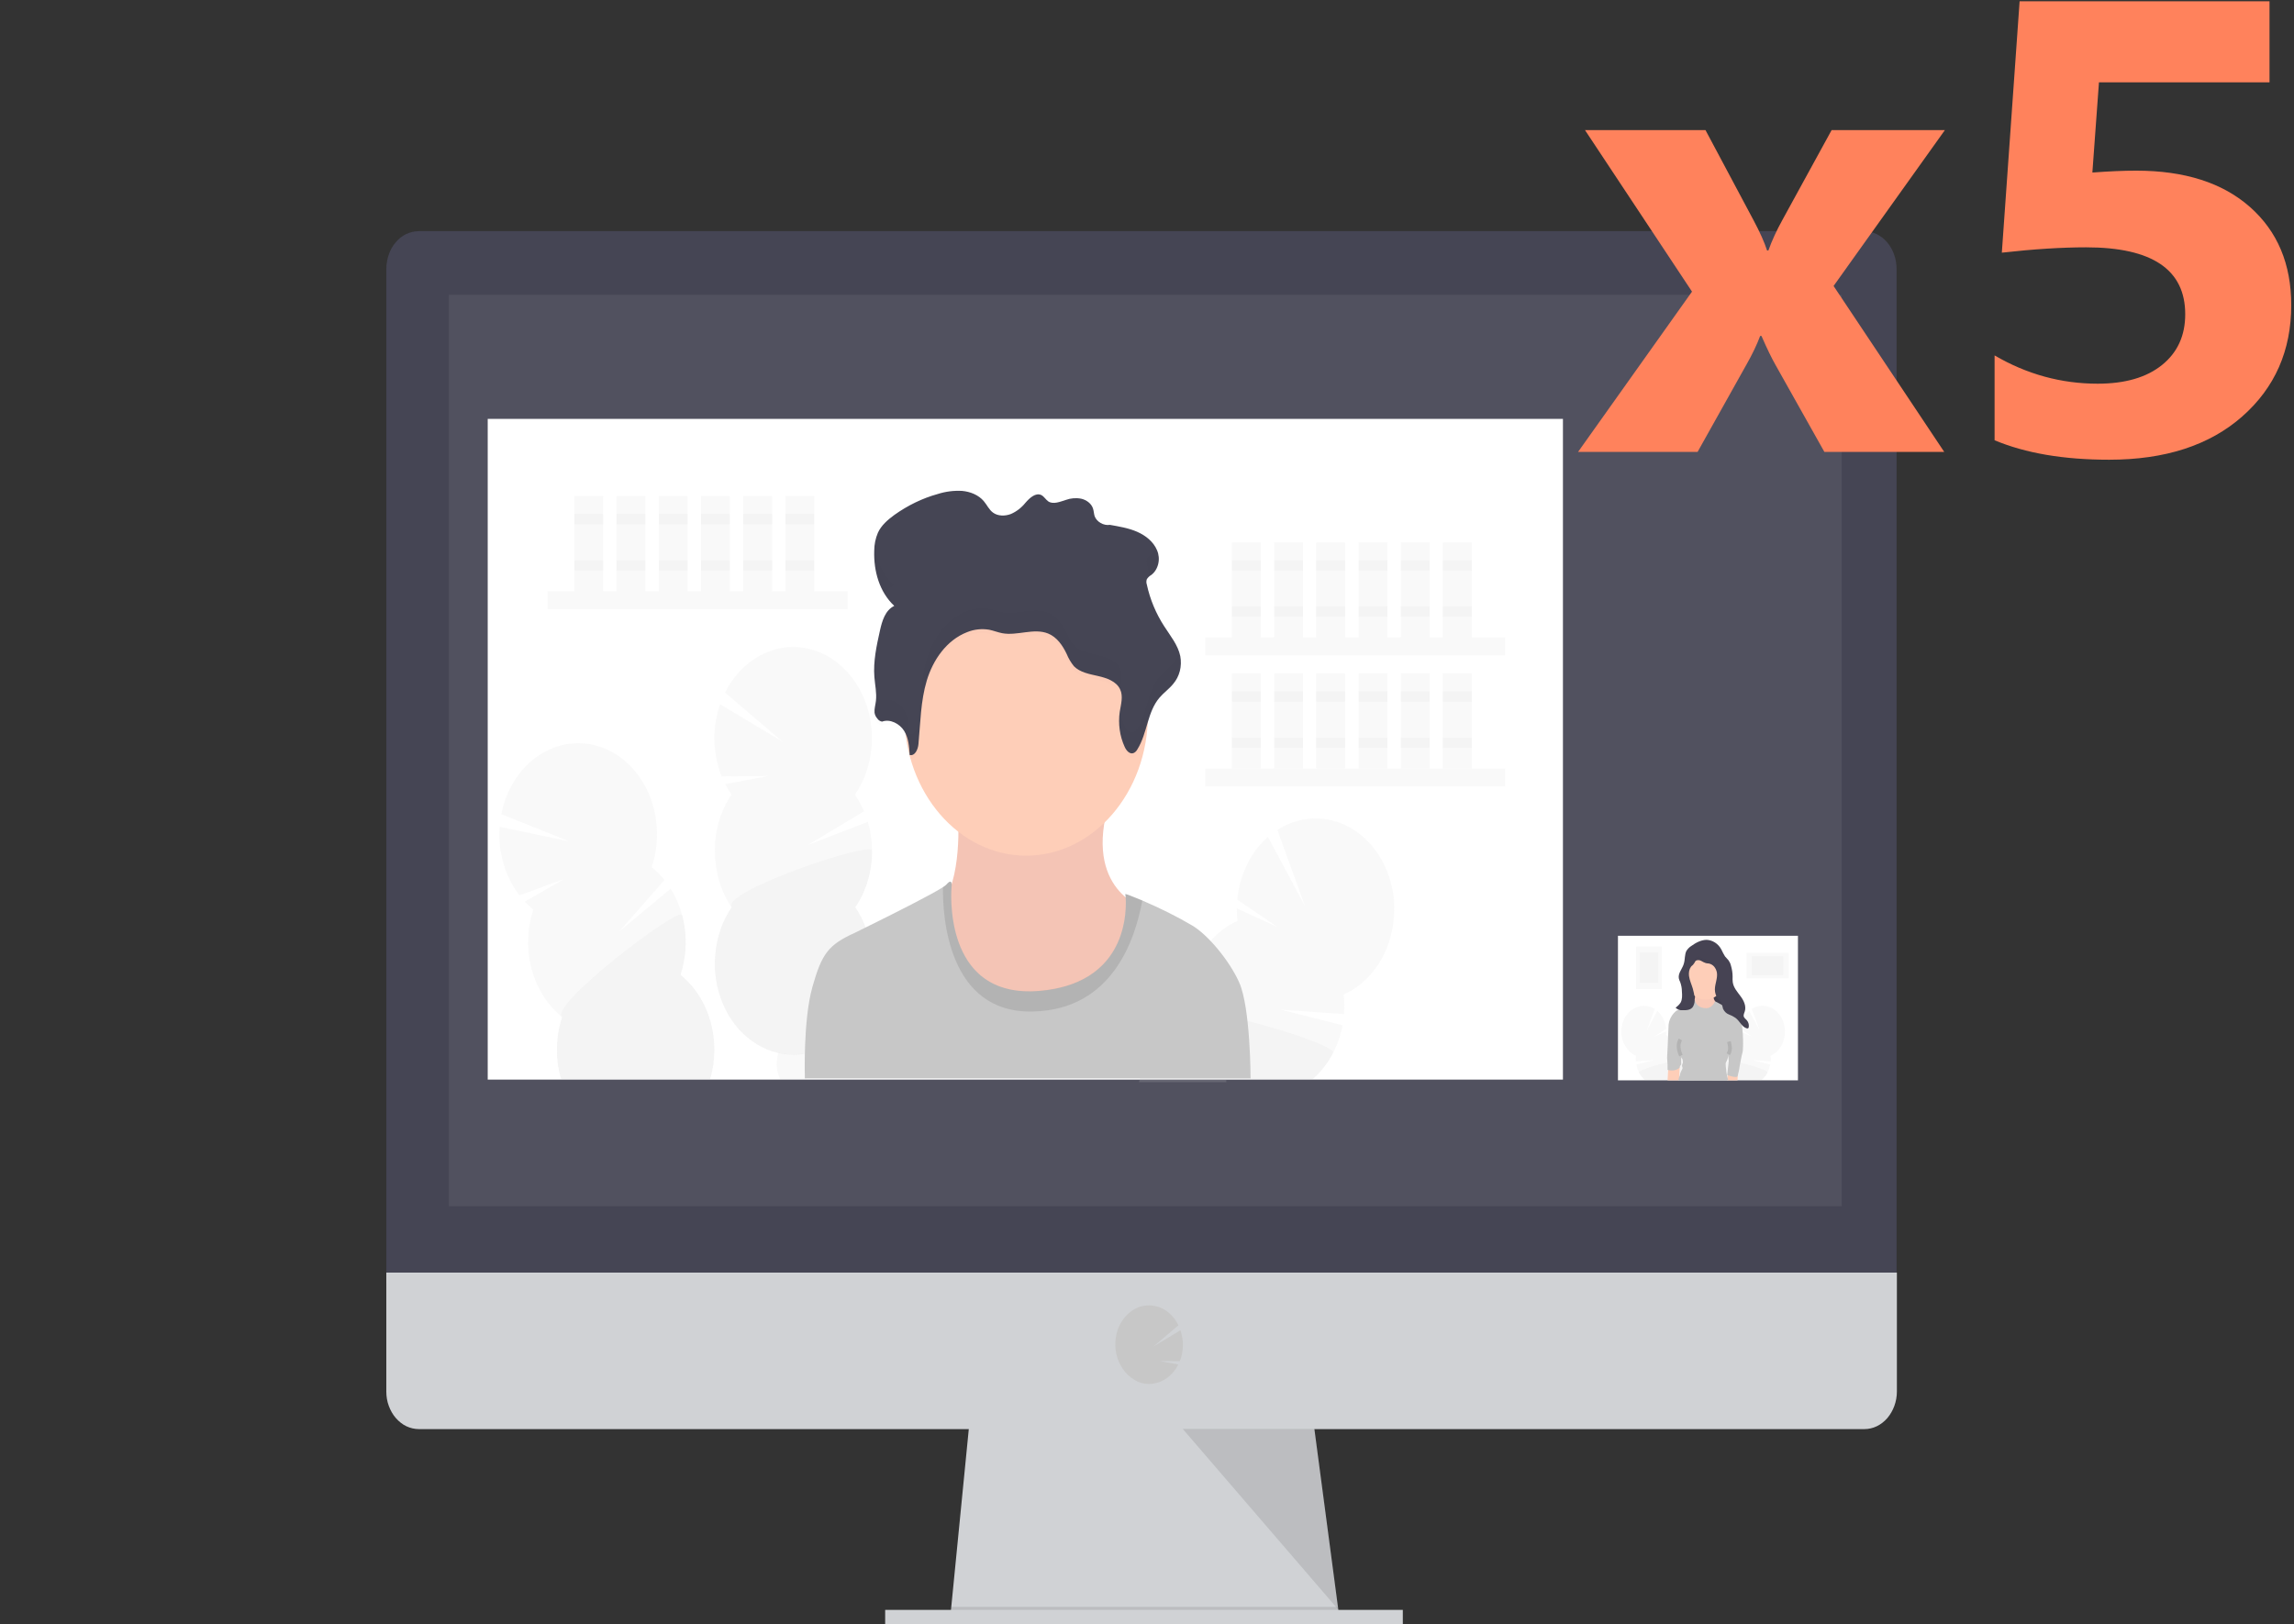 <?xml version="1.0" encoding="utf-8"?>
<!-- Generator: Adobe Illustrator 17.0.0, SVG Export Plug-In . SVG Version: 6.00 Build 0)  -->
<!DOCTYPE svg PUBLIC "-//W3C//DTD SVG 1.1//EN" "http://www.w3.org/Graphics/SVG/1.1/DTD/svg11.dtd">
<svg version="1.1" id="Слой_1" xmlns="http://www.w3.org/2000/svg" xmlns:xlink="http://www.w3.org/1999/xlink" x="0px" y="0px"
	 width="607.333px" height="430.092px" viewBox="0 -54.242 607.333 430.092" enable-background="new 0 -54.242 607.333 430.092"
	 xml:space="preserve">
<rect x="0" y="-54.242" width="607.333" height="430.092" fill="#333333" stroke="none"/>
<g>
	<g>
		<g>
			<path fill="#3F3D56" d="M475.107,118.966c1.999-4.156,1.428-8.95-1.346-10.708c-2.734-1.758-6.569,0.16-8.568,4.315
				c-1.999,4.156-1.428,8.95,1.306,10.708S473.067,123.122,475.107,118.966z"/>
			<path fill="#3F3D56" d="M479.514,109.776c1.999-4.156,1.428-8.95-1.306-10.708s-6.569,0.16-8.609,4.315
				c-1.999,4.156-1.428,8.95,1.346,10.708C473.679,115.85,477.514,113.932,479.514,109.776z"/>
			<path fill="#3F3D56" d="M483.961,100.586c1.999-4.156,1.428-8.95-1.346-10.708c-2.734-1.758-6.569,0.16-8.609,4.315
				c-1.999,4.156-1.428,8.95,1.346,10.708C478.126,106.66,481.962,104.742,483.961,100.586z"/>
			<path fill="#3F3D56" d="M488.408,91.396c1.999-4.156,1.428-8.95-1.346-10.708c-2.734-1.758-6.569,0.16-8.609,4.315
				c-1.999,4.156-1.428,8.95,1.346,10.708C482.533,97.469,486.409,95.552,488.408,91.396z"/>
			<path fill="#3F3D56" d="M492.814,82.206c1.999-4.156,1.428-8.95-1.346-10.708c-2.734-1.758-6.569,0.16-8.609,4.315
				c-1.999,4.156-1.428,8.95,1.306,10.708C486.98,88.319,490.815,86.361,492.814,82.206z"/>
			<path fill="#3F3D56" d="M497.262,73.016c1.999-4.156,1.428-8.95-1.306-10.708s-6.569,0.16-8.609,4.315
				c-1.999,4.156-1.428,8.95,1.346,10.708C491.427,79.129,495.262,77.171,497.262,73.016z"/>
			<path fill="#D0D2D5" d="M354.829,375.809l-103.265-1.518l0.286-3.077l4.978-50.546h90.698l6.691,50.546l0.49,3.836
				L354.829,375.809z"/>
			<path opacity="0.1" enable-background="new    " d="M354.747,375.05h-51.53l-51.653-0.759l0.286-3.077h102.367L354.747,375.05z"
				/>
			<path fill="#D0D2D5" d="M371.394,372.014H234.346v3.836h137.047v-3.836H371.394z"/>
			<path fill="#454554" d="M502.117,16.996c0-2.637-0.898-5.194-2.489-7.072s-3.794-2.957-6.079-2.957H110.845
				c-1.142,0-2.244,0.28-3.305,0.759c-1.061,0.519-1.999,1.239-2.774,2.198c-0.816,0.919-1.428,2.038-1.836,3.237
				c-0.408,1.199-0.653,2.517-0.653,3.836v268.431h399.84V16.996L502.117,16.996z"/>
			<path fill="#D0D2D5" d="M102.277,282.75v31.446c0,1.319,0.204,2.597,0.653,3.796c0.449,1.199,1.061,2.318,1.877,3.237
				c0.816,0.919,1.754,1.678,2.774,2.158c1.02,0.479,2.162,0.759,3.305,0.759H493.59c2.285,0,4.447-1.039,6.079-2.917
				c1.591-1.878,2.53-4.395,2.53-7.032v-31.486H102.277V282.75z"/>
			<path opacity="0.1" fill="#C7C7C7" enable-background="new    " d="M487.551,23.829h-368.71v241.3h368.75v-241.3L487.551,23.829
				L487.551,23.829z"/>
			<path fill="#C7C7C7" d="M304.196,312.198c1.346,0,2.693-0.36,3.917-1.039s2.285-1.678,3.142-2.917
				c0.245-0.36,0.49-0.759,0.694-1.199l-4.896-0.919l5.304,0.04c0.53-1.279,0.775-2.677,0.816-4.076
				c0.041-1.398-0.204-2.797-0.653-4.116l-7.099,4.275l6.569-5.594c-0.612-1.239-1.428-2.357-2.407-3.197
				c-0.979-0.879-2.122-1.478-3.305-1.798c-1.183-0.32-2.448-0.36-3.672-0.12s-2.366,0.799-3.386,1.598
				c-1.02,0.799-1.877,1.838-2.57,3.037c-0.653,1.199-1.102,2.557-1.265,3.996c-0.204,1.398-0.122,2.877,0.204,4.235
				c0.326,1.398,0.898,2.677,1.673,3.796c0.816,1.239,1.918,2.238,3.101,2.917C301.503,311.838,302.85,312.198,304.196,312.198z"/>
			<path opacity="0.1" enable-background="new    " d="M313.131,324.105l41.208,47.868l-6.324-47.868H313.131z"/>
			<path fill="#FFFFFF" d="M413.744,56.673H129.123v174.931h284.662V56.673H413.744z"/>
			<path opacity="0.1" fill="#C7C7C7" enable-background="new    " d="M224.391,102.264h-79.397v4.755h79.397V102.264z"/>
			<path opacity="0.1" fill="#C7C7C7" enable-background="new    " d="M159.682,77.091h-7.63v25.173h7.63V77.091z"/>
			<path opacity="0.1" fill="#C7C7C7" enable-background="new    " d="M170.862,77.091h-7.63v25.173h7.63V77.091z"/>
			<path opacity="0.1" fill="#C7C7C7" enable-background="new    " d="M182.041,77.091h-7.63v25.173h7.63V77.091z"/>
			<path opacity="0.1" fill="#C7C7C7" enable-background="new    " d="M193.22,77.091h-7.63v25.173h7.63V77.091z"/>
			<path opacity="0.1" fill="#C7C7C7" enable-background="new    " d="M204.399,77.091h-7.63v25.173h7.63V77.091z"/>
			<path opacity="0.1" fill="#C7C7C7" enable-background="new    " d="M215.578,77.091h-7.63v25.173h7.63V77.091z"/>
			<path opacity="0.1" fill="#C7C7C7" enable-background="new    " d="M159.682,81.846h-7.63v2.717h7.63V81.846z"/>
			<path opacity="0.1" fill="#C7C7C7" enable-background="new    " d="M170.862,81.846h-7.63v2.717h7.63V81.846z"/>
			<path opacity="0.1" fill="#C7C7C7" enable-background="new    " d="M182.041,81.846h-7.63v2.717h7.63V81.846z"/>
			<path opacity="0.1" fill="#C7C7C7" enable-background="new    " d="M193.22,81.846h-7.63v2.717h7.63V81.846z"/>
			<path opacity="0.1" fill="#C7C7C7" enable-background="new    " d="M204.399,81.846h-7.63v2.717h7.63V81.846z"/>
			<path opacity="0.1" fill="#C7C7C7" enable-background="new    " d="M215.578,81.846h-7.63v2.717h7.63V81.846z"/>
			<path opacity="0.1" fill="#C7C7C7" enable-background="new    " d="M159.682,94.113h-7.63v2.717h7.63V94.113z"/>
			<path opacity="0.1" fill="#C7C7C7" enable-background="new    " d="M170.862,94.113h-7.63v2.717h7.63V94.113z"/>
			<path opacity="0.1" fill="#C7C7C7" enable-background="new    " d="M182.041,94.113h-7.63v2.717h7.63V94.113z"/>
			<path opacity="0.1" fill="#C7C7C7" enable-background="new    " d="M193.22,94.113h-7.63v2.717h7.63V94.113z"/>
			<path opacity="0.1" fill="#C7C7C7" enable-background="new    " d="M204.399,94.113h-7.63v2.717h7.63V94.113z"/>
			<path opacity="0.1" fill="#C7C7C7" enable-background="new    " d="M215.578,94.113h-7.63v2.717h7.63V94.113z"/>
			<path opacity="0.1" fill="#C7C7C7" enable-background="new    " d="M398.485,114.531h-79.397v4.755h79.397V114.531z"/>
			<path opacity="0.1" fill="#C7C7C7" enable-background="new    " d="M333.776,89.358h-7.63v25.173h7.63V89.358z"/>
			<path opacity="0.1" fill="#C7C7C7" enable-background="new    " d="M344.955,89.358h-7.63v25.173h7.63V89.358z"/>
			<path opacity="0.1" fill="#C7C7C7" enable-background="new    " d="M356.134,89.358h-7.67v25.173h7.63V89.358H356.134z"/>
			<path opacity="0.1" fill="#C7C7C7" enable-background="new    " d="M367.314,89.358h-7.63v25.173h7.63V89.358z"/>
			<path opacity="0.1" fill="#C7C7C7" enable-background="new    " d="M378.493,89.358h-7.63v25.173h7.63V89.358z"/>
			<path opacity="0.1" fill="#C7C7C7" enable-background="new    " d="M389.631,89.358h-7.63v25.173h7.63V89.358z"/>
			<path opacity="0.1" fill="#C7C7C7" enable-background="new    " d="M333.776,94.113h-7.63v2.717h7.63V94.113z"/>
			<path opacity="0.1" fill="#C7C7C7" enable-background="new    " d="M344.955,94.113h-7.63v2.717h7.63V94.113z"/>
			<path opacity="0.1" fill="#C7C7C7" enable-background="new    " d="M356.134,94.113h-7.67v2.717h7.63v-2.717H356.134z"/>
			<path opacity="0.1" fill="#C7C7C7" enable-background="new    " d="M367.314,94.113h-7.63v2.717h7.63V94.113z"/>
			<path opacity="0.1" fill="#C7C7C7" enable-background="new    " d="M378.493,94.113h-7.63v2.717h7.63V94.113z"/>
			<path opacity="0.1" fill="#C7C7C7" enable-background="new    " d="M389.631,94.113h-7.63v2.717h7.63V94.113z"/>
			<path opacity="0.1" fill="#C7C7C7" enable-background="new    " d="M333.776,106.34h-7.63v2.717h7.63V106.34z"/>
			<path opacity="0.1" fill="#C7C7C7" enable-background="new    " d="M344.955,106.34h-7.63v2.717h7.63V106.34z"/>
			<path opacity="0.1" fill="#C7C7C7" enable-background="new    " d="M356.134,106.34h-7.67v2.717h7.63v-2.717H356.134z"/>
			<path opacity="0.1" fill="#C7C7C7" enable-background="new    " d="M367.314,106.34h-7.63v2.717h7.63V106.34z"/>
			<path opacity="0.1" fill="#C7C7C7" enable-background="new    " d="M378.493,106.34h-7.63v2.717h7.63V106.34z"/>
			<path opacity="0.1" fill="#C7C7C7" enable-background="new    " d="M389.631,106.34h-7.63v2.717h7.63V106.34z"/>
			<path opacity="0.1" fill="#C7C7C7" enable-background="new    " d="M398.485,149.254h-79.397v4.755h79.397V149.254z"/>
			<path opacity="0.1" fill="#C7C7C7" enable-background="new    " d="M333.776,124.041h-7.63v25.173h7.63V124.041z"/>
			<path opacity="0.1" fill="#C7C7C7" enable-background="new    " d="M344.955,124.041h-7.63v25.173h7.63V124.041z"/>
			<path opacity="0.1" fill="#C7C7C7" enable-background="new    " d="M356.134,124.041h-7.67v25.173h7.63v-25.173H356.134z"/>
			<path opacity="0.1" fill="#C7C7C7" enable-background="new    " d="M367.314,124.041h-7.63v25.173h7.63V124.041z"/>
			<path opacity="0.1" fill="#C7C7C7" enable-background="new    " d="M378.493,124.041h-7.63v25.173h7.63V124.041z"/>
			<path opacity="0.1" fill="#C7C7C7" enable-background="new    " d="M389.631,124.041h-7.63v25.173h7.63V124.041z"/>
			<path opacity="0.1" fill="#C7C7C7" enable-background="new    " d="M333.776,128.796h-7.63v2.717h7.63V128.796z"/>
			<path opacity="0.1" fill="#C7C7C7" enable-background="new    " d="M344.955,128.796h-7.63v2.717h7.63V128.796z"/>
			<path opacity="0.1" fill="#C7C7C7" enable-background="new    " d="M356.134,128.796h-7.67v2.717h7.63v-2.717H356.134z"/>
			<path opacity="0.1" fill="#C7C7C7" enable-background="new    " d="M367.314,128.796h-7.63v2.717h7.63V128.796z"/>
			<path opacity="0.1" fill="#C7C7C7" enable-background="new    " d="M378.493,128.796h-7.63v2.717h7.63V128.796z"/>
			<path opacity="0.1" fill="#C7C7C7" enable-background="new    " d="M389.631,128.796h-7.63v2.717h7.63V128.796z"/>
			<path opacity="0.1" fill="#C7C7C7" enable-background="new    " d="M333.776,141.062h-7.63v2.717h7.63V141.062z"/>
			<path opacity="0.1" fill="#C7C7C7" enable-background="new    " d="M344.955,141.062h-7.63v2.717h7.63V141.062z"/>
			<path opacity="0.1" fill="#C7C7C7" enable-background="new    " d="M356.134,141.062h-7.67v2.717h7.63v-2.717H356.134z"/>
			<path opacity="0.1" fill="#C7C7C7" enable-background="new    " d="M367.314,141.062h-7.63v2.717h7.63V141.062z"/>
			<path opacity="0.1" fill="#C7C7C7" enable-background="new    " d="M378.493,141.062h-7.63v2.717h7.63V141.062z"/>
			<path opacity="0.1" fill="#C7C7C7" enable-background="new    " d="M389.631,141.062h-7.63v2.717h7.63V141.062z"/>
			<path opacity="0.1" fill="#C7C7C7" enable-background="new    " d="M193.669,156.126c-0.612-0.879-1.142-1.798-1.632-2.757
				l11.424-2.158l-12.403,0.12c-1.183-2.997-1.836-6.233-1.918-9.51c-0.082-3.276,0.449-6.553,1.51-9.59l16.606,9.949l-15.3-13.026
				c1.428-2.877,3.346-5.354,5.671-7.352c2.285-1.958,4.937-3.356,7.711-4.116c2.774-0.759,5.671-0.799,8.486-0.2
				c2.815,0.599,5.508,1.878,7.874,3.756s4.406,4.275,5.916,7.072c1.55,2.797,2.57,5.954,2.978,9.23
				c0.449,3.276,0.286,6.633-0.449,9.829s-1.999,6.193-3.794,8.791c0.938,1.359,1.714,2.837,2.407,4.395l-14.81,8.91l15.83-6.113
				c1.102,3.796,1.387,7.872,0.816,11.827s-1.999,7.672-4.162,10.828c2.407,3.556,3.917,7.832,4.325,12.347
				s-0.245,9.03-1.958,13.106s-4.366,7.512-7.67,9.909c-3.305,2.397-7.14,3.676-11.057,3.676s-7.752-1.279-11.057-3.676
				c-3.305-2.397-5.998-5.834-7.67-9.909c-1.714-4.076-2.407-8.631-1.958-13.106c0.408-4.515,1.918-8.791,4.325-12.347
				c-2.897-4.235-4.447-9.51-4.447-14.904C189.222,165.636,190.813,160.362,193.669,156.126L193.669,156.126z"/>
			<path opacity="0.1" fill="#C7C7C7" enable-background="new    " d="M230.878,171.03c0,5.394-1.55,10.668-4.447,14.904
				c2.407,3.556,3.917,7.832,4.325,12.347s-0.245,9.03-1.958,13.106c-1.714,4.076-4.366,7.512-7.67,9.909
				c-3.305,2.397-7.14,3.676-11.057,3.676s-7.752-1.279-11.057-3.676c-3.305-2.397-5.998-5.834-7.67-9.909
				c-1.714-4.076-2.407-8.631-1.958-13.106c0.408-4.515,1.918-8.791,4.325-12.347C190.894,181.859,230.878,168.313,230.878,171.03z"
				/>
			<path opacity="0.1" fill="#C7C7C7" enable-background="new    " d="M213.416,231.405c0.041,0.08,0.082,0.12,0.082,0.2h-7.058
				c0.041-0.08,0.082-0.12,0.082-0.2c-0.612-1.239-0.938-2.637-0.898-4.036c0-0.959,0.163-1.918,0.449-2.837
				c0.408,0.08,0.898,0.16,1.428,0.24c1.632,0.2,3.305,0.2,4.937,0c0.449-0.04,0.979-0.12,1.469-0.24v0.04
				c0.286,0.879,0.408,1.838,0.408,2.797C214.314,228.768,213.987,230.166,213.416,231.405z"/>
			<path opacity="0.1" fill="#C7C7C7" enable-background="new    " d="M187.957,231.605h-39.331
				c-0.082-0.28-0.163-0.559-0.245-0.799c-1.387-5.154-1.224-10.708,0.449-15.743c-3.835-3.077-6.691-7.552-8.078-12.706
				c-1.387-5.154-1.224-10.708,0.449-15.783c-0.775-0.639-1.55-1.319-2.244-2.078l10.363-5.994l-11.791,4.315
				c-1.877-2.437-3.346-5.314-4.243-8.431c-0.898-3.117-1.265-6.433-1.02-9.71l18.401,3.836l-17.952-7.192
				c0.653-3.237,1.836-6.273,3.55-8.95s3.835-4.915,6.324-6.553c2.489-1.678,5.222-2.717,8.078-3.117
				c2.856-0.4,5.712-0.08,8.486,0.879c2.734,0.959,5.263,2.557,7.466,4.715c2.162,2.158,3.958,4.795,5.222,7.792
				c1.265,2.997,1.958,6.233,2.081,9.55c0.122,3.316-0.367,6.633-1.387,9.71c1.224,0.999,2.366,2.118,3.386,3.396l-11.914,13.585
				l13.546-11.268c2.04,3.237,3.346,7.032,3.794,11.028c0.448,3.996,0.041,8.031-1.224,11.787c3.754,2.997,6.569,7.352,7.956,12.347
				C189.507,221.216,189.466,226.61,187.957,231.605z"/>
			<path opacity="0.1" fill="#C7C7C7" enable-background="new    " d="M187.957,231.605h-39.331
				c-0.082-0.28-0.163-0.519-0.245-0.799c-1.387-5.154-1.224-10.708,0.449-15.743c-3.713-2.957,31.049-29.528,31.783-26.971
				c1.387,5.154,1.224,10.708-0.449,15.783c3.754,2.997,6.528,7.352,7.956,12.347C189.507,221.216,189.466,226.61,187.957,231.605z"
				/>
			<path opacity="0.1" fill="#C7C7C7" enable-background="new    " d="M366.171,198.92c-2.407,4.635-6.079,8.231-10.445,10.149
				c0.204,1.718,0.204,3.476,0.082,5.194l-16.687-1.159l16.32,4.116c-1.061,5.754-3.958,10.868-8.038,14.384h-22.725v0.679h-23.134
				c0.041-0.24,0.082-0.44,0.163-0.679c0.857-3.716,2.448-7.112,4.651-9.949s4.978-5.035,8.038-6.433
				c-0.571-5.354,0.408-10.788,2.774-15.463c2.407-4.635,6.079-8.231,10.445-10.149c-0.122-1.119-0.163-2.198-0.163-3.316
				l10.771,4.915l-10.649-7.232c0.286-3.276,1.183-6.433,2.57-9.27c1.387-2.877,3.264-5.354,5.549-7.352l9.833,18.38l-7.344-20.218
				c3.998-2.597,8.65-3.556,13.178-2.797c4.529,0.759,8.731,3.276,11.914,7.072c3.182,3.796,5.222,8.751,5.753,14.025
				C369.476,189.051,368.497,194.405,366.171,198.92L366.171,198.92z"/>
			<path opacity="0.1" fill="#C7C7C7" enable-background="new    " d="M352.911,224.533c-1.428,2.757-3.305,5.194-5.549,7.072
				h-22.726v0.679h-23.093c0.041-0.24,0.082-0.48,0.163-0.679c0.857-3.716,2.448-7.112,4.651-9.949s4.978-5.035,8.038-6.433
				c-0.204-1.758,4.284-1.518,10.282-0.36C336.346,217.14,353.727,222.974,352.911,224.533z"/>
			<path fill="#F4C4B5" d="M253.42,158.925c0,0,1.667,14.667-2.622,24.027c-6.365,5.834,5.386,40.796,24.847,36.72
				c19.462-4.076,27.377-33.444,27.377-33.444s-16.491-4.675-9.269-28.369L253.42,158.925z"/>
			<path fill="#FECEB8" d="M271.678,172.308c17.789,0,32.232-16.702,32.232-37.32s-14.443-37.32-32.232-37.32
				s-32.232,16.702-32.232,37.32S253.89,172.308,271.678,172.308z"/>
			<path fill="#C7C7C7" d="M328.087,205.912c3,6.753,3,25.373,3,25.373h-118c0,0-0.5-15.401,2-24.214s4.167-11.146,11.345-14.385
				l3.06-1.518c7.711-3.796,17.095-8.551,20.155-10.509c0.326-0.2,0.653-0.44,0.938-0.719c1.673-1.958,1.346,0.599,1.346,0.599
				s-0.041,0.479-0.082,1.319c-0.163,5.714,0.53,28.13,23.256,26.292c22.154-1.838,23.134-19.139,22.93-24.254
				c0-0.479-0.041-0.959-0.122-1.398c0-0.12,1.918,0.599,4.488,1.678c4.651,1.998,9.249,4.264,13.301,6.673
				S325.492,200.071,328.087,205.912z"/>
			<path opacity="0.1" enable-background="new    " d="M302.442,184.175c-1.877,10.069-7.752,28.929-29.009,29.408
				c-22.603,0.519-23.909-25.532-23.786-32.924c0.326-0.2,0.653-0.44,0.938-0.719c1.673-1.958,1.346,0.599,1.346,0.599
				s-2.856,29.728,23.174,27.57s22.848-25.652,22.848-25.652C297.954,182.377,299.871,183.096,302.442,184.175z"/>
			<path fill="#454554" d="M233.53,136.826c2.122-0.799,4.651,0.559,5.834,2.437c1.183,1.918,1.346,4.195,1.469,6.393
				c1.387,0.36,2.203-1.478,2.326-2.877c0.53-5.634,0.571-11.388,2.203-16.822s5.222-10.708,10.69-12.826
				c1.877-0.759,3.876-0.959,5.834-0.639c1.142,0.24,2.244,0.679,3.427,0.919c3.998,0.759,8.364-1.438,12.158,0.08
				c2.366,0.959,3.876,3.197,4.937,5.434c0.49,1.199,1.142,2.278,1.918,3.237c1.591,1.638,4.121,2.078,6.406,2.597
				c2.285,0.519,4.814,1.398,5.794,3.476c0.898,1.838,0.245,3.996-0.082,5.994c-0.449,3.157,0,6.433,1.306,9.27
				c0.408,0.919,1.265,1.998,2.285,1.678c0.449-0.16,0.857-0.559,1.102-1.039c2.652-4.275,2.57-9.869,5.875-13.705
				c1.102-1.279,2.53-2.278,3.59-3.596c0.816-0.959,1.428-2.118,1.754-3.396c0.326-1.279,0.367-2.637,0.122-3.956
				c-0.612-2.957-2.652-5.394-4.284-7.951c-2.122-3.276-3.713-7.032-4.57-10.988c-0.163-0.479-0.163-0.959,0-1.438
				c0.326-0.479,0.694-0.839,1.183-1.119c0.898-0.679,1.55-1.718,1.836-2.957c0.286-1.199,0.163-2.477-0.326-3.596
				c-0.938-2.238-2.978-3.876-5.263-4.875s-4.774-1.398-7.222-1.838c-1.632,0.28-3.509-0.799-4.039-2.318
				c-0.204-0.679-0.204-1.398-0.449-2.078c-0.449-1.279-1.714-2.198-3.06-2.517c-1.387-0.28-2.815-0.16-4.121,0.32
				c-1.51,0.479-3.305,1.239-4.61,0.4c-0.694-0.479-1.102-1.279-1.836-1.678c-1.51-0.759-3.142,0.759-4.243,2.038
				c-1.061,1.319-2.366,2.318-3.835,2.957c-1.55,0.599-3.427,0.599-4.733-0.36c-1.061-0.759-1.591-2.038-2.448-3.037
				c-1.387-1.638-3.55-2.517-5.753-2.717c-2.203-0.12-4.366,0.16-6.487,0.839c-4.039,1.119-7.874,2.997-11.424,5.514
				c-1.754,1.279-3.468,2.757-4.366,4.715c-0.653,1.518-0.979,3.157-0.979,4.835c-0.163,5.274,1.346,10.828,5.304,14.544
				c-2.407,1.159-3.223,3.996-3.794,6.553c-0.898,4.036-1.795,8.151-1.469,12.267c0.163,2.118,0.653,4.235,0.408,6.353
				c-0.122,1.039-0.449,2.038-0.367,3.077c0.082,0.559,0.326,1.119,0.694,1.518C232.551,136.466,233.041,136.746,233.53,136.826z"/>
			<g opacity="0.1">
				<path opacity="0.1" enable-background="new    " d="M311.989,118.926c-0.367,0.879-0.816,1.678-1.387,2.357
					c-1.061,1.319-2.489,2.318-3.59,3.596c-3.305,3.836-3.223,9.39-5.875,13.705c-0.245,0.479-0.653,0.839-1.102,1.039
					c-1.02,0.32-1.877-0.759-2.285-1.678c-0.53-1.119-0.898-2.357-1.142-3.596c-0.041,0.32-0.122,0.639-0.163,0.919
					c-0.449,3.157,0,6.433,1.306,9.27c0.408,0.919,1.265,1.998,2.285,1.678c0.449-0.2,0.857-0.559,1.102-1.039
					c2.652-4.275,2.57-9.869,5.875-13.665c1.102-1.279,2.53-2.278,3.59-3.596c0.816-0.959,1.428-2.118,1.754-3.396
					s0.367-2.637,0.122-3.956C312.356,120.005,312.193,119.486,311.989,118.926z"/>
				<path opacity="0.1" enable-background="new    " d="M304.808,92.475c-0.449,0.24-0.857,0.639-1.183,1.119
					c-0.163,0.479-0.163,0.959,0,1.438c0.286,1.398,0.694,2.757,1.183,4.076c0.898-0.679,1.55-1.758,1.836-2.957
					c0.286-1.239,0.163-2.517-0.326-3.636c-0.163-0.36-0.326-0.719-0.53-1.039C305.502,91.836,305.175,92.195,304.808,92.475z"/>
				<path opacity="0.1" enable-background="new    " d="M236.713,100.746c-2.734-2.597-4.529-6.313-5.059-10.349
					c-0.122,0.799-0.204,1.638-0.245,2.437c-0.163,3.876,0.734,7.752,2.53,11.028C234.51,102.464,235.489,101.345,236.713,100.746z"
					/>
				<path opacity="0.1" enable-background="new    " d="M296.444,128.676c0.286-1.998,0.938-4.156,0.082-5.994
					c-0.979-2.038-3.468-2.957-5.794-3.476c-2.285-0.519-4.814-0.959-6.406-2.597c-0.775-0.959-1.428-2.038-1.918-3.237
					c-1.061-2.238-2.611-4.475-4.978-5.434c-3.754-1.518-8.119,0.679-12.158-0.08c-1.142-0.24-2.244-0.679-3.427-0.919
					c-1.958-0.32-3.958-0.12-5.834,0.599c-5.508,2.078-9.058,7.352-10.69,12.826c-1.632,5.474-1.673,11.188-2.203,16.822
					c-0.122,1.398-0.898,3.237-2.326,2.877c-0.163-2.198-0.326-4.515-1.469-6.393c-1.183-1.918-3.672-3.237-5.834-2.437
					c-0.653-0.16-1.224-0.599-1.632-1.239c0.082,0.799,0.082,1.638-0.041,2.437c-0.122,1.039-0.449,2.038-0.367,3.077
					c0.082,0.559,0.326,1.119,0.694,1.518c0.367,0.4,0.816,0.679,1.306,0.799c2.122-0.799,4.651,0.559,5.834,2.437
					c1.183,1.918,1.346,4.195,1.469,6.393c1.387,0.36,2.203-1.478,2.326-2.877c0.53-5.634,0.571-11.388,2.203-16.822
					s5.222-10.708,10.69-12.826c1.877-0.759,3.876-0.959,5.834-0.639c1.142,0.24,2.244,0.679,3.427,0.919
					c3.998,0.759,8.364-1.438,12.158,0.08c2.366,0.959,3.876,3.197,4.978,5.434c0.49,1.199,1.142,2.278,1.918,3.237
					c1.591,1.638,4.121,2.078,6.406,2.597s4.61,1.359,5.671,3.237C296.403,128.956,296.444,128.836,296.444,128.676z"/>
				<path opacity="0.1" enable-background="new    " d="M231.898,125.879c0.122-1.678,0.041-3.356-0.245-4.995
					c-0.245,1.718-0.286,3.476-0.163,5.234c0.041,0.44,0.082,0.879,0.122,1.319C231.694,126.958,231.776,126.438,231.898,125.879z"
					/>
			</g>
			<path fill="#FFFFFF" d="M476.005,193.526h-47.654v38.279h47.654V193.526z"/>
			<path opacity="0.1" fill="#C7C7C7" enable-background="new    " d="M471.721,222.415c-0.694,1.319-1.714,2.357-2.978,2.877
				c0.041,0.479,0.082,0.999,0.041,1.478l-4.774-0.32l4.651,1.159c-0.326,1.638-1.142,3.077-2.285,4.076h-6.446v0.2h-6.569
				c0-0.08,0-0.12,0.041-0.2c0.163-0.639,0.367-1.239,0.653-1.758c0.694-1.319,1.714-2.357,2.978-2.877
				c-0.163-1.518,0.122-3.077,0.775-4.395c0.694-1.319,1.714-2.318,2.978-2.877c-0.041-0.32-0.041-0.639-0.041-0.959l3.06,1.398
				l-3.019-2.078c0.082-0.919,0.326-1.838,0.734-2.637c0.408-0.799,0.938-1.518,1.591-2.078l2.774,5.234l-2.122-5.754
				c1.142-0.719,2.448-0.999,3.754-0.759s2.489,0.919,3.386,1.998s1.469,2.477,1.632,3.956
				C472.659,219.618,472.374,221.136,471.721,222.415L471.721,222.415z"/>
			<path opacity="0.1" fill="#C7C7C7" enable-background="new    " d="M467.967,229.727c-0.408,0.799-0.938,1.478-1.591,1.998
				h-6.446v0.2h-6.569c0-0.08,0-0.12,0.041-0.2c0.163-0.639,0.367-1.239,0.653-1.758c0.694-1.319,1.714-2.357,2.978-2.877
				c-0.041-0.479,1.224-0.44,2.938-0.08C463.234,227.609,468.212,229.287,467.967,229.727z"/>
			<path opacity="0.1" fill="#C7C7C7" enable-background="new    " d="M430.146,222.415c0.694,1.319,1.714,2.357,2.978,2.877
				c-0.041,0.479-0.082,0.999-0.041,1.478l4.774-0.32l-4.651,1.159c0.326,1.638,1.142,3.077,2.285,4.076h6.446v0.2h6.569
				c0-0.08-0.041-0.12-0.041-0.2c-0.163-0.639-0.367-1.199-0.653-1.758c-0.694-1.319-1.714-2.318-2.978-2.877
				c0.163-1.518-0.122-3.077-0.775-4.395c-0.694-1.319-1.714-2.318-2.978-2.877c0.041-0.32,0.041-0.639,0.041-0.959l-3.06,1.398
				l3.019-2.078c-0.082-0.919-0.326-1.838-0.734-2.637c-0.408-0.799-0.938-1.518-1.591-2.078l-2.774,5.234l2.081-5.754
				c-1.142-0.719-2.448-0.999-3.754-0.759c-1.265,0.24-2.448,0.919-3.386,1.998s-1.469,2.477-1.632,3.956s0.122,2.997,0.775,4.275
				h0.082v0.041L430.146,222.415L430.146,222.415z"/>
			<path opacity="0.1" fill="#C7C7C7" enable-background="new    " d="M433.899,229.727c0.408,0.799,0.938,1.478,1.591,1.998h6.446
				v0.2h6.569c0-0.08-0.041-0.12-0.041-0.2c-0.163-0.639-0.367-1.199-0.653-1.758c-0.694-1.319-1.714-2.318-2.978-2.877
				c0.041-0.479-1.224-0.44-2.938-0.08C438.632,227.609,433.654,229.287,433.899,229.727z"/>
			<path fill="#464353" d="M456.87,201.957h-10.649v13.745h10.649V201.957z"/>
			<path opacity="0.1" enable-background="new    " d="M456.87,201.957h-10.649v13.745h10.649V201.957z"/>
			<path fill="#FECEB8" d="M441.692,228.248l-0.204,3.556h3.06l0.204-4.715L441.692,228.248z"/>
			<path fill="#FECEB8" d="M457.686,228.248l-0.449,3.556h2.774l0.163-4.715L457.686,228.248z"/>
			<path fill="#A1616A" d="M448.873,208.829c0,0-0.122,1.798-0.49,2.238c-0.367,0.479,3.305,4.595,6.202,0.519
				c0,0-1.265-1.239-0.938-2.597C453.932,207.631,448.873,208.829,448.873,208.829z"/>
			<path fill="#F9C9B7" d="M448.873,208.829c0,0-0.122,1.798-0.49,2.238c-0.367,0.479,3.305,4.595,6.202,0.519
				c0,0-1.265-1.239-0.938-2.597C453.932,207.631,448.873,208.829,448.873,208.829z"/>
			<path fill="#FECEB8" d="M451.525,210.428c2.938,0,5.345-2.757,5.345-6.153s-2.366-6.153-5.345-6.153
				c-2.938,0-5.345,2.757-5.345,6.153C446.221,207.671,448.587,210.428,451.525,210.428z"/>
			<path fill="#C7C7C7" d="M451.239,212.665c0,0-2.244-0.04-2.57-2.397c-0.449,0.44-0.898,0.839-1.387,1.239
				c-0.204,0.08-2.366,1.478-2.734,1.558c-0.408,0.08-0.775,0.32-1.061,0.599c-0.53,0.479-0.938,1.079-1.265,1.758
				c-0.326,0.679-0.49,1.438-0.49,2.238c-0.082,2.757-0.367,8.151-0.367,8.151l0.122,1.958v1.279c0,0,1.958,0.599,3.182-0.599
				c0,0,0-0.479,0.245-0.599c0.204-0.16,0.245-0.759,0.204-1.039c0-0.4,0-0.759,0-1.159c0.041,0.2,0.163,0.4,0.286,0.519
				c0.082,0.36,0.122,0.719,0.082,1.079c-0.122,0.24-0.245,0.839-0.122,0.959c0.041,0.12,0.082,0.24,0.082,0.36
				s-0.041,0.24-0.122,0.36c-0.204,0.32-0.367,0.679-0.49,1.079c0,0-0.122,0.759-0.245,0.839c-0.122,0.32-0.204,0.639-0.245,0.999
				h13.219c-0.245-0.759-0.408-1.558-0.53-2.397c0.041-0.4-0.326-1.958-0.082-2.397c0.367-0.559,0.571-1.239,0.571-1.958
				l0.163,1.638l-0.408,3.676c0,0,2.448,0.879,2.734,0.32c0.286-0.959,0.49-1.958,0.612-2.957c0,0,0.571-3.077,0.734-3.476
				c0.163-0.44,0.49-8.91-1.51-10.149c-1.999-1.239-5.712-3.356-5.834-3.236c-0.204,0.599-0.612,1.119-1.102,1.438
				C452.422,212.665,451.81,212.785,451.239,212.665z"/>
			<path opacity="0.1" fill="none" stroke="#000000" stroke-miterlimit="10" enable-background="new    " d="M444.874,220.976
				c-0.367,0.639-0.53,1.398-0.449,2.158c0.082,0.759,0.286,1.478,0.612,2.118"/>
			<path opacity="0.1" fill="none" stroke="#000000" stroke-miterlimit="10" enable-background="new    " d="M457.726,221.536
				c0.082,0.32,0.163,0.639,0.204,0.959c0.082,0.4,0.122,0.839,0.041,1.239c-0.041,0.4-0.204,0.799-0.408,1.159"/>
			<path fill="#464353" d="M449.158,200.039c0.408-0.12,0.857-0.08,1.265,0.16c0.367,0.24,0.775,0.4,1.183,0.559
				c0.286,0.08,0.53,0.08,0.857,0.12c0.53,0.12,0.979,0.4,1.346,0.799c0.367,0.44,0.612,0.959,0.734,1.558
				c0.245,1.518-0.53,2.997-0.53,4.515c0,0.879,0.286,1.718,0.775,2.397c0.408,0.44,0.775,0.919,1.061,1.478
				c0.163,0.4,0.204,0.839,0.326,1.239c0.326,0.679,0.857,1.239,1.51,1.478c0.653,0.24,1.265,0.559,1.836,0.959
				c1.061,0.799,1.673,2.397,2.897,2.717c0.041,0.04,0.122,0.04,0.204,0.04s0.122,0,0.204-0.04c0.041-0.04,0.082-0.12,0.122-0.2
				c0.041-0.08,0.041-0.16,0.041-0.24c0.041-0.32,0-0.599-0.082-0.879s-0.245-0.559-0.408-0.759
				c-0.286-0.36-0.734-0.599-0.857-1.079c-0.082-0.479,0.163-0.879,0.286-1.319c0.449-1.398-0.286-2.917-1.142-4.036
				c-0.816-1.119-1.836-2.238-2.04-3.676c-0.041-0.479-0.082-0.959-0.041-1.478c0-0.999-0.163-1.998-0.449-2.957
				c-0.122-0.519-0.367-0.999-0.653-1.398c-0.286-0.36-0.612-0.639-0.898-0.999c-0.367-0.599-0.694-1.199-0.979-1.838
				c-0.408-0.759-0.979-1.398-1.673-1.838s-1.428-0.679-2.203-0.719c-1.469,0-2.897,0.759-4.162,1.678
				c-0.449,0.28-0.857,0.719-1.183,1.199c-0.53,0.959-0.367,2.278-0.694,3.356c-0.286,1.119-1.02,1.918-1.306,2.997
				c-0.082,0.32-0.082,0.639-0.041,0.959c0.082,0.36,0.204,0.679,0.367,0.999c0.286,0.799,0.449,1.638,0.449,2.477
				c0.082,1.039,0.122,2.158-0.367,2.997c-0.367,0.519-0.816,0.959-1.306,1.319c0.53,0.479,1.183,0.719,1.836,0.639
				c1.02,0.04,2.162,0,2.774-0.919c0.367-0.679,0.53-1.438,0.408-2.238c-0.041-0.839-0.204-1.678-0.449-2.517
				c-0.326-1.119-0.857-2.198-1.02-3.396c-0.041-0.44-0.041-0.879,0.041-1.279c0.082-0.44,0.245-0.799,0.49-1.159
				c0.204-0.28,0.53-0.4,0.694-0.719C448.75,200.638,448.669,200.239,449.158,200.039z"/>
			<g opacity="0.1">
				<path opacity="0.1" enable-background="new    " d="M444.915,205.713c0.286,0.799,0.449,1.638,0.449,2.477
					c0,0.28,0.041,0.559,0.041,0.839c0.041-0.599,0.041-1.199,0-1.798c-0.041-0.839-0.204-1.678-0.49-2.437
					c-0.163-0.32-0.286-0.639-0.367-0.959c-0.082,0.32-0.082,0.639-0.041,0.959C444.63,205.113,444.752,205.433,444.915,205.713z"/>
				<path opacity="0.1" enable-background="new    " d="M448.424,211.387c-0.612,0.919-1.795,0.959-2.815,0.919
					c-0.408,0-0.857-0.08-1.265-0.24c-0.204,0.2-0.408,0.36-0.612,0.519c0.53,0.479,1.183,0.719,1.836,0.639
					c1.02,0.04,2.162,0,2.815-0.919c0.367-0.599,0.53-1.359,0.449-2.078C448.75,210.667,448.628,211.067,448.424,211.387z"/>
				<path opacity="0.1" enable-background="new    " d="M461.643,213.824c0,0.08,0.041,0.12,0.082,0.2
					c0.041-0.16,0.122-0.36,0.204-0.519c0.122-0.4,0.163-0.839,0.122-1.279c0,0.08-0.041,0.2-0.082,0.28
					C461.806,212.945,461.562,213.385,461.643,213.824z"/>
				<path opacity="0.1" enable-background="new    " d="M454.544,203.515c0.041-0.44,0.041-0.839,0-1.279
					c-0.122-0.599-0.367-1.119-0.734-1.558c-0.367-0.44-0.857-0.719-1.346-0.799c-0.286-0.04-0.571-0.04-0.816-0.12
					c-0.408-0.12-0.816-0.32-1.183-0.559c-0.367-0.24-0.816-0.28-1.265-0.16c-0.49,0.2-0.408,0.599-0.612,0.999
					c-0.163,0.28-0.49,0.44-0.694,0.719c-0.408,0.639-0.612,1.438-0.53,2.278c0.082-0.479,0.245-0.919,0.49-1.279
					c0.204-0.28,0.53-0.4,0.694-0.719c0.204-0.4,0.163-0.839,0.612-0.999c0.408-0.12,0.857-0.08,1.265,0.16
					c0.367,0.24,0.775,0.4,1.183,0.559c0.286,0.08,0.53,0.08,0.857,0.12c0.53,0.12,0.979,0.4,1.346,0.799
					c0.367,0.44,0.612,0.959,0.734,1.558C454.503,203.315,454.544,203.395,454.544,203.515z"/>
				<path opacity="0.1" enable-background="new    " d="M462.786,216.981c-0.122,0.04-0.245,0.04-0.367,0
					c-1.224-0.32-1.877-1.918-2.897-2.717c-0.571-0.4-1.224-0.719-1.836-0.959c-0.653-0.24-1.183-0.799-1.51-1.478
					c-0.163-0.4-0.163-0.839-0.326-1.239c-0.286-0.559-0.653-1.039-1.061-1.478c-0.449-0.599-0.694-1.359-0.775-2.158
					c-0.041,0.24-0.041,0.479-0.041,0.719c0,0.879,0.286,1.758,0.775,2.437c0.408,0.44,0.775,0.919,1.061,1.478
					c0.163,0.4,0.204,0.839,0.326,1.239c0.326,0.679,0.857,1.239,1.51,1.478c0.653,0.24,1.265,0.559,1.836,0.959
					c1.061,0.799,1.673,2.397,2.897,2.717c0.041,0.04,0.122,0.04,0.204,0.04s0.122,0,0.204-0.04c0.041-0.04,0.082-0.12,0.122-0.2
					c0.041-0.08,0.041-0.16,0.041-0.24c0.041-0.24,0-0.479-0.041-0.679C462.867,216.941,462.826,216.981,462.786,216.981z"/>
			</g>
			<path opacity="0.1" fill="#C7C7C7" enable-background="new    " d="M439.978,196.363h-6.814v11.268h6.814V196.363z"/>
			<path opacity="0.1" fill="#C7C7C7" enable-background="new    " d="M438.999,197.961h-4.855v8.031h4.855V197.961z"/>
			<path opacity="0.1" fill="#C7C7C7" enable-background="new    " d="M473.557,198.041h-11.179v6.753h11.179V198.041
				L473.557,198.041z"/>
			<path opacity="0.1" fill="#C7C7C7" enable-background="new    " d="M472.088,198.92h-8.282v4.995h8.282V198.92z"/>
		</g>
	</g>
</g>
<g>
	<path fill="#FF825C" d="M514.901-19.788l-29.463,41.264l29.289,43.927h-31.729l-12.901-22.961c-1.046-1.831-2.296-4.41-3.748-7.737
		H466c-0.872,2.33-2.063,4.825-3.574,7.487l-12.987,23.211h-31.643l30.16-42.429l-28.329-42.762h31.903l12.727,23.876
		c1.685,3.162,2.876,5.824,3.574,7.987h0.349c0.929-2.606,2.179-5.324,3.748-8.153l12.988-23.71H514.901z"/>
	<path fill="#FF825C" d="M528.063,62.324V39.862c8.542,4.992,17.637,7.487,27.283,7.487c7.264,0,12.945-1.649,17.042-4.95
		c4.097-3.299,6.146-7.778,6.146-13.436c0-11.814-8.747-17.721-26.238-17.721c-6.45,0-13.89,0.472-22.314,1.415l4.707-66.556h66.16
		v21.464h-45.153l-1.743,23.876c4.475-0.333,8.339-0.499,11.594-0.499c12.842,0,22.896,3.217,30.16,9.65
		c7.264,6.435,10.896,15.087,10.896,25.957c0,12.036-4.33,21.867-12.988,29.492c-8.66,7.626-20.397,11.439-35.216,11.439
		C546.369,67.483,536.257,65.762,528.063,62.324z"/>
</g>
</svg>
